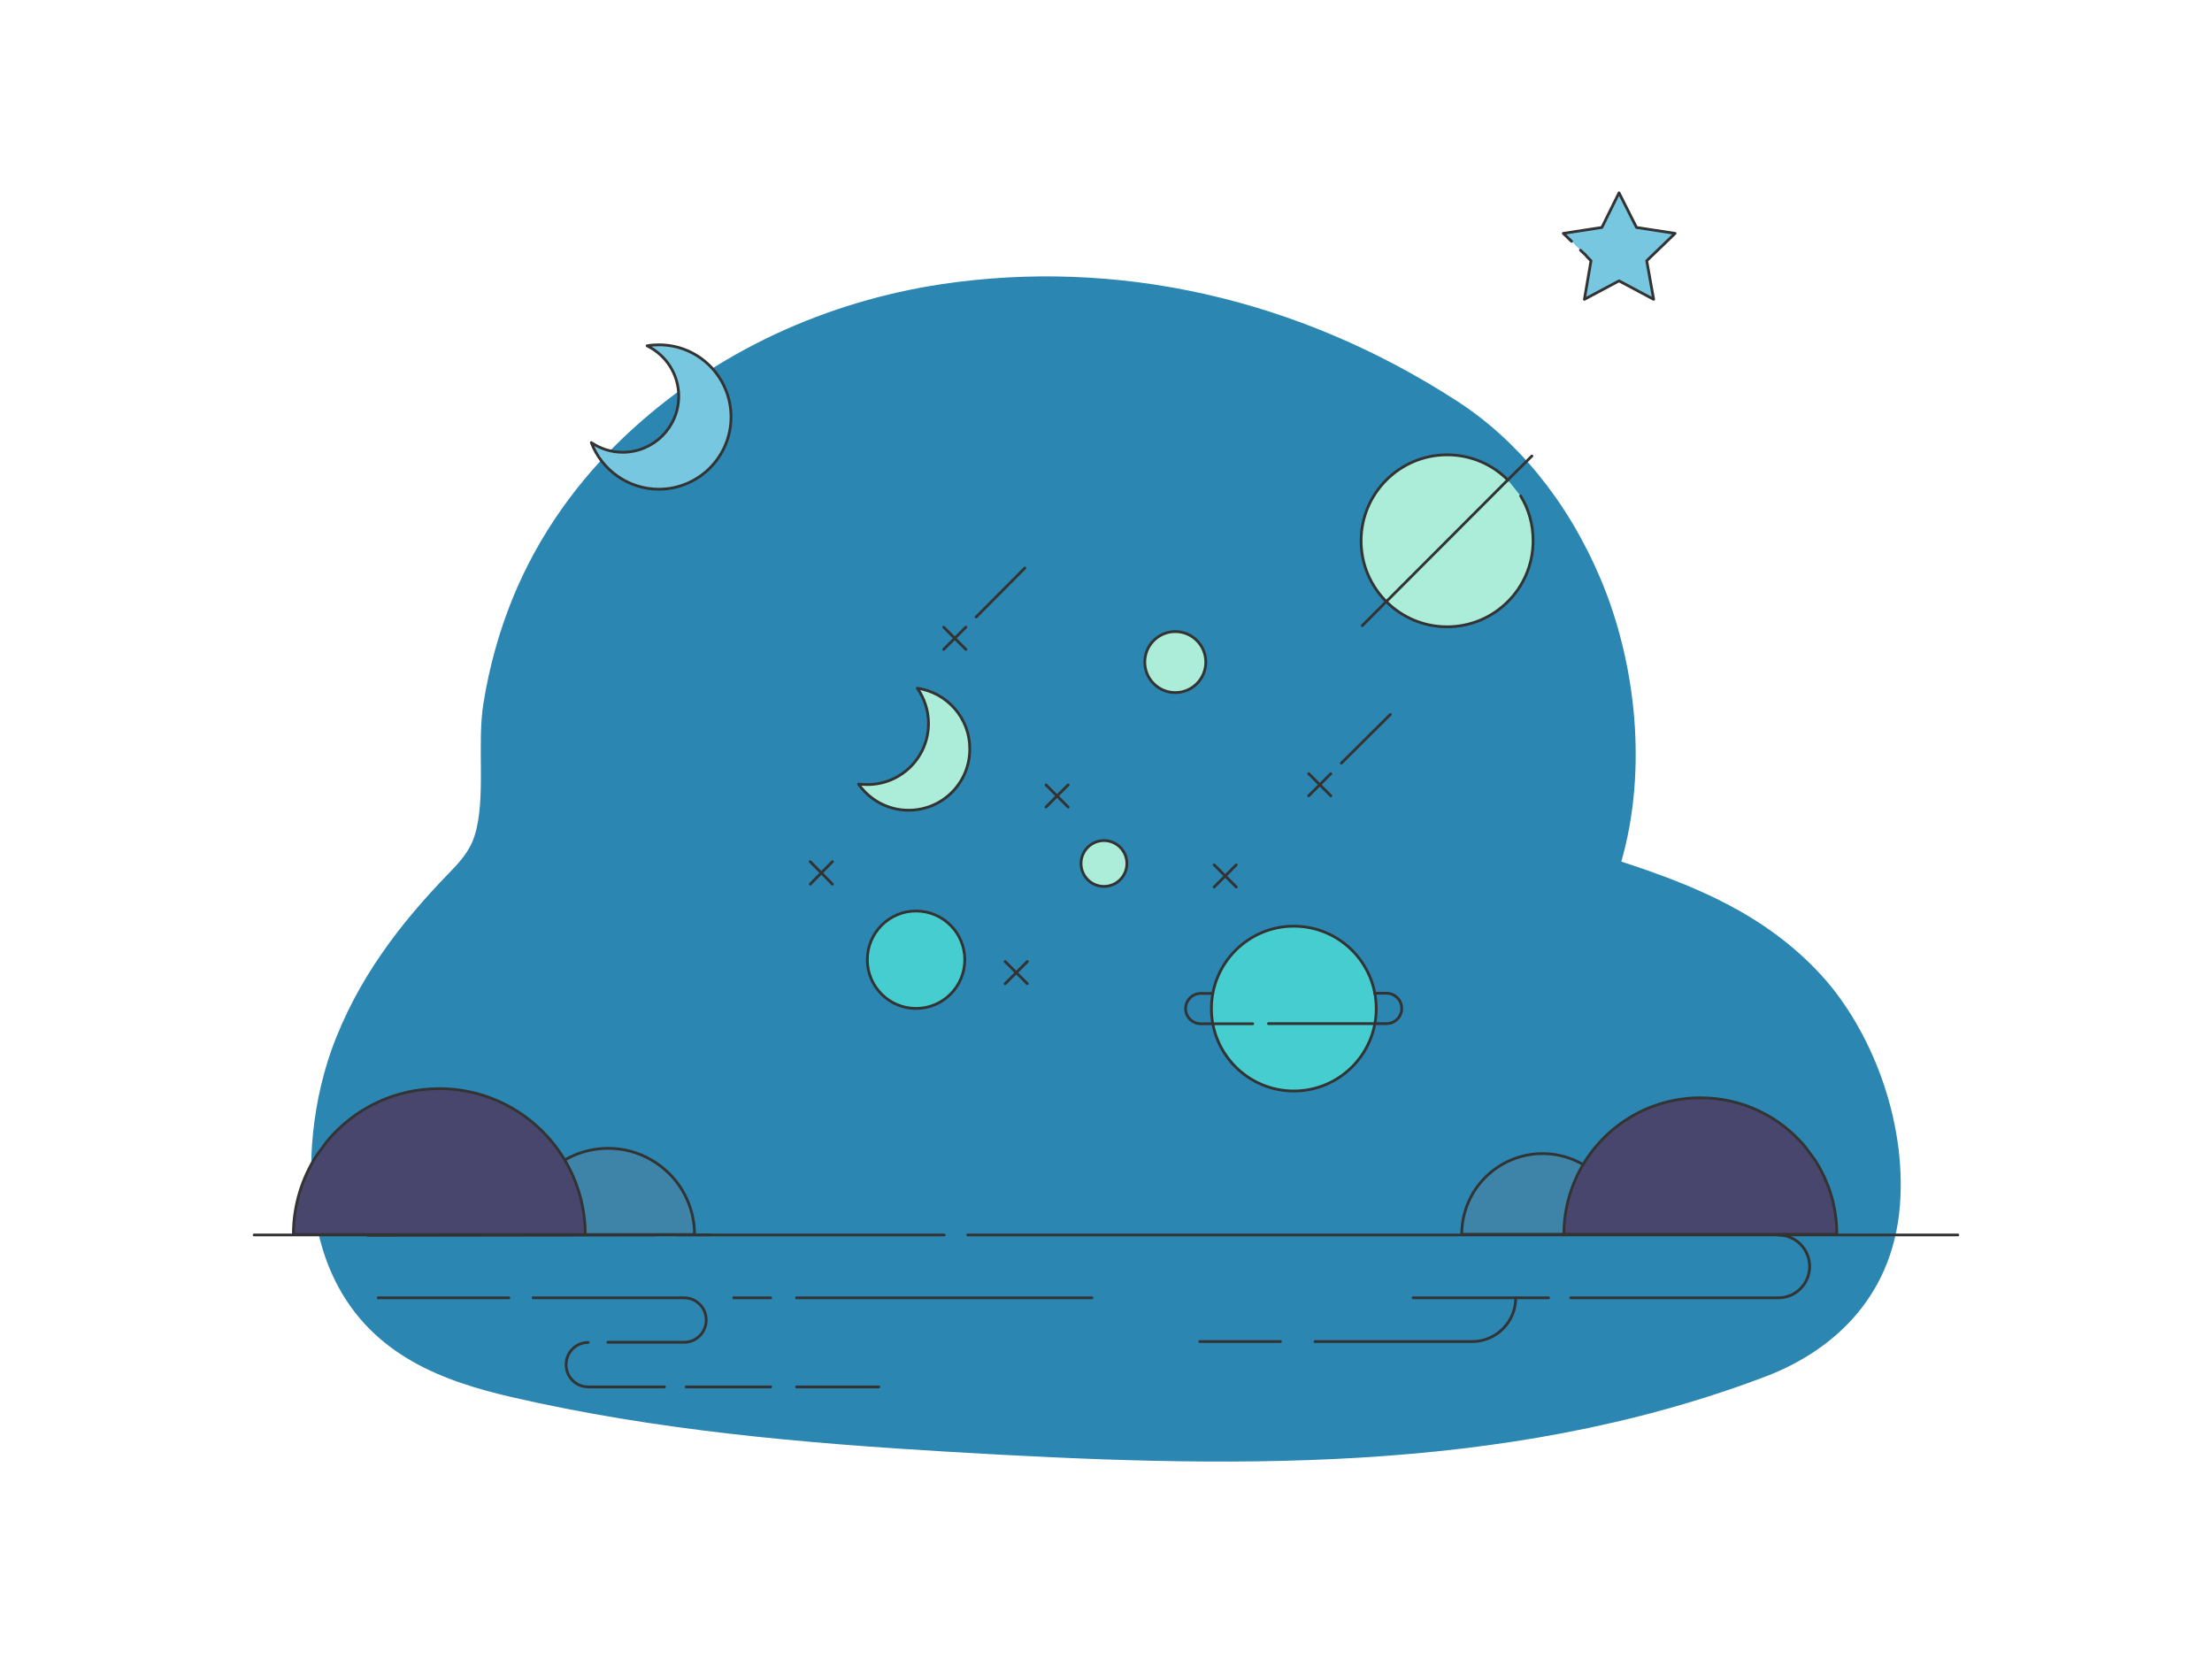 <svg width="1600" height="1200" viewBox="0 0 1600 1200" fill="none" xmlns="http://www.w3.org/2000/svg">
<g clip-path="url(#clip0_1043_2056)">
<path d="M225.7 828.05C227.33 804.72 232.13 781.26 239.52 760.16C258.15 708 290.32 667.11 324.21 632.12C331.7 624.38 339.48 616.39 343.22 604.73C351.77 577.86 344.86 538.54 349.66 508.92C353.88 482.45 360.99 457.03 370.59 433.3C389.99 385.6 419.08 346.81 451.44 316.01C518.08 252.71 600.27 217.85 680.35 205.66C807.39 186.52 938.65 215.36 1054.25 290.32C1096.89 317.97 1133.47 361.62 1157.48 418.1C1183.59 479.44 1191.75 557.02 1172.74 623.21C1223.92 639.98 1276.44 660.56 1317.64 705.64C1352.78 744.17 1379.09 808.91 1374.29 871.69C1368.82 941.8 1321.38 979.29 1275.39 996.32C1085.56 1067.88 882.67 1061.59 687.46 1050.19C581.07 1043.9 474.68 1034.72 369.73 1010.48C321.91 999.34 269.58 981.12 242.4 926.34C228.19 897.77 223.39 862.65 225.7 828.05Z" fill="#2B86B1"/>
<path d="M1099.91 358.73C1105.77 368.16 1108.92 379.32 1108.92 391.18C1108.92 425.5 1081.04 453.38 1046.72 453.38C1012.4 453.38 984.52 425.5 984.52 391.18C984.52 356.87 1012.4 328.99 1046.72 328.99C1063.88 328.99 1079.46 335.85 1090.76 347.29" fill="#ABEDD8"/>
<path d="M1099.91 358.73C1105.77 368.16 1108.92 379.32 1108.92 391.18C1108.92 425.5 1081.04 453.38 1046.72 453.38C1012.4 453.38 984.52 425.5 984.52 391.18C984.52 356.87 1012.4 328.99 1046.72 328.99C1063.88 328.99 1079.46 335.85 1090.76 347.29" stroke="#333333" stroke-width="2" stroke-linecap="round" stroke-linejoin="round"/>
<path d="M1108.06 329.84L1090.62 347.15L985.38 452.53" stroke="#333333" stroke-width="2" stroke-linecap="round" stroke-linejoin="round"/>
<path d="M513.48 893.18L265.88 893.51" stroke="#333333" stroke-width="2" stroke-linecap="round" stroke-linejoin="round"/>
<path d="M387.45 859.18L392.01 853.05C403.39 839.28 420.71 830.62 439.92 830.62C462.67 830.62 482.71 842.92 493.62 861.11C499.11 870.46 502.38 881.24 502.38 892.99H475.29H377.55C377.41 880.6 381.19 868.85 387.45 859.18Z" fill="#3D84A8" stroke="#333333" stroke-width="2" stroke-linecap="round" stroke-linejoin="round"/>
<path d="M229.04 835.73L236.69 825.37C256.03 802.15 285.15 787.46 317.71 787.46C356.31 787.46 390.08 808.19 408.55 839.14C417.9 854.94 423.33 873.27 423.33 892.99H377.59H212.23C212.18 871.94 218.45 852.27 229.04 835.73Z" fill="#48466D" stroke="#333333" stroke-width="2" stroke-linecap="round" stroke-linejoin="round"/>
<path d="M183.85 893.27H473.54" stroke="#333333" stroke-width="2" stroke-linecap="round" stroke-linejoin="round"/>
<path d="M490.28 893.27H682.93" stroke="#333333" stroke-width="2" stroke-linecap="round" stroke-linejoin="round"/>
<path d="M1136.11 938.74H1286.35C1298.87 938.74 1308.94 928.64 1308.94 916.06C1308.94 903.47 1298.87 893.37 1286.35 893.37" stroke="#333333" stroke-width="2" stroke-linecap="round" stroke-linejoin="round"/>
<path d="M951.16 970.4H1064.84C1082.2 970.4 1096.37 956.27 1096.37 938.74" stroke="#333333" stroke-width="2" stroke-linecap="round" stroke-linejoin="round"/>
<path d="M867.78 970.4H926.21" stroke="#333333" stroke-width="2" stroke-linecap="round" stroke-linejoin="round"/>
<path d="M1120.09 938.74H1022.12" stroke="#333333" stroke-width="2" stroke-linecap="round" stroke-linejoin="round"/>
<path d="M789.83 938.74H576.13" stroke="#333333" stroke-width="2" stroke-linecap="round" stroke-linejoin="round"/>
<path d="M557.44 938.74H530.74" stroke="#333333" stroke-width="2" stroke-linecap="round" stroke-linejoin="round"/>
<path d="M368.08 938.74H273.6" stroke="#333333" stroke-width="2" stroke-linecap="round" stroke-linejoin="round"/>
<path d="M385.54 938.74H494.8C503.74 938.74 510.82 945.96 510.82 954.83C510.82 963.8 503.63 970.91 494.8 970.91H439.66" stroke="#333333" stroke-width="2" stroke-linecap="round" stroke-linejoin="round"/>
<path d="M480.63 1003.19H425.49C416.55 1003.19 409.47 995.97 409.47 987.1C409.47 978.13 416.65 971.02 425.49 971.02" stroke="#333333" stroke-width="2" stroke-linecap="round" stroke-linejoin="round"/>
<path d="M496.34 1003.19H557.44" stroke="#333333" stroke-width="2" stroke-linecap="round" stroke-linejoin="round"/>
<path d="M576.13 1003.19H635.69" stroke="#333333" stroke-width="2" stroke-linecap="round" stroke-linejoin="round"/>
<path d="M699.98 893.27H1416.15" stroke="#333333" stroke-width="2" stroke-linecap="round" stroke-linejoin="round"/>
<path d="M476.72 249.42C473.86 249.42 471 249.59 468.05 250.13C481.64 256.75 490.94 270.61 490.94 286.62C490.94 308.97 472.79 327.13 450.43 327.13C442.12 327.13 434.34 324.62 427.72 320.15C435.14 339.82 454.37 353.86 476.54 353.86C505.34 353.86 528.77 330.44 528.77 301.64C528.77 272.85 505.52 249.42 476.72 249.42Z" fill="#78C7E0" stroke="#333333" stroke-width="2" stroke-linecap="round" stroke-linejoin="round"/>
<path d="M663.48 497.79C668.53 504.93 671.61 513.82 671.61 523.26C671.61 547.74 651.85 567.5 627.36 567.5C625.28 567.5 623.08 567.28 621 567.17C629.12 578.7 642.29 586.06 657.23 586.06C681.71 586.06 701.47 566.3 701.47 541.81C701.58 519.42 685 500.97 663.48 497.79Z" fill="#ABEDD8" stroke="#333333" stroke-width="2" stroke-linecap="round" stroke-linejoin="round"/>
<path d="M850.12 500.97C862.3 500.97 872.18 491.09 872.18 478.91C872.18 466.72 862.3 456.84 850.12 456.84C837.93 456.84 828.05 466.72 828.05 478.91C828.05 491.09 837.93 500.97 850.12 500.97Z" fill="#ABEDD8" stroke="#333333" stroke-width="2" stroke-linecap="round" stroke-linejoin="round"/>
<path d="M798.52 641.17C807.67 641.17 815.1 633.75 815.1 624.59C815.1 615.44 807.67 608.01 798.52 608.01C789.36 608.01 781.94 615.44 781.94 624.59C781.94 633.75 789.36 641.17 798.52 641.17Z" fill="#ABEDD8" stroke="#333333" stroke-width="2" stroke-linecap="round" stroke-linejoin="round"/>
<path d="M662.6 729.44C682.07 729.44 697.85 713.66 697.85 694.2C697.85 674.73 682.07 658.95 662.6 658.95C643.14 658.95 627.36 674.73 627.36 694.2C627.36 713.66 643.14 729.44 662.6 729.44Z" fill="#46CDCF" stroke="#333333" stroke-width="2" stroke-linecap="round" stroke-linejoin="round"/>
<path d="M935.86 789.16C968.78 789.16 995.47 762.47 995.47 729.55C995.47 696.62 968.78 669.93 935.86 669.93C902.93 669.93 876.25 696.62 876.25 729.55C876.25 762.47 902.93 789.16 935.86 789.16Z" fill="#46CDCF" stroke="#333333" stroke-width="2" stroke-linecap="round" stroke-linejoin="round"/>
<path d="M906.11 740.52H868.56C862.52 740.52 857.58 735.58 857.58 729.55C857.58 723.51 862.52 718.57 868.56 718.57H877.23" stroke="#333333" stroke-width="2" stroke-linecap="round" stroke-linejoin="round"/>
<path d="M994.26 718.46H1002.94C1008.97 718.46 1013.92 723.4 1013.92 729.44C1013.92 735.47 1008.97 740.41 1002.94 740.41H917.52" stroke="#333333" stroke-width="2" stroke-linecap="round" stroke-linejoin="round"/>
<path d="M682.59 453.66L698.61 469.69" stroke="#333333" stroke-width="2" stroke-linecap="round" stroke-linejoin="round"/>
<path d="M698.61 453.66L682.59 469.69" stroke="#333333" stroke-width="2" stroke-linecap="round" stroke-linejoin="round"/>
<path d="M741.32 410.84L706.08 446.3" stroke="#333333" stroke-width="2" stroke-linecap="round" stroke-linejoin="round"/>
<path d="M878.22 625.58L894.25 641.61" stroke="#333333" stroke-width="2" stroke-linecap="round" stroke-linejoin="round"/>
<path d="M894.25 625.58L878.22 641.61" stroke="#333333" stroke-width="2" stroke-linecap="round" stroke-linejoin="round"/>
<path d="M756.58 567.72L772.61 583.75" stroke="#333333" stroke-width="2" stroke-linecap="round" stroke-linejoin="round"/>
<path d="M772.61 567.72L756.58 583.75" stroke="#333333" stroke-width="2" stroke-linecap="round" stroke-linejoin="round"/>
<path d="M586.08 623.27L602.11 639.52" stroke="#333333" stroke-width="2" stroke-linecap="round" stroke-linejoin="round"/>
<path d="M602.11 623.27L586.08 639.52" stroke="#333333" stroke-width="2" stroke-linecap="round" stroke-linejoin="round"/>
<path d="M727.05 695.51L743.08 711.54" stroke="#333333" stroke-width="2" stroke-linecap="round" stroke-linejoin="round"/>
<path d="M743.08 695.51L727.05 711.54" stroke="#333333" stroke-width="2" stroke-linecap="round" stroke-linejoin="round"/>
<path d="M946.62 559.6L962.65 575.63" stroke="#333333" stroke-width="2" stroke-linecap="round" stroke-linejoin="round"/>
<path d="M962.65 559.6L946.62 575.63" stroke="#333333" stroke-width="2" stroke-linecap="round" stroke-linejoin="round"/>
<path d="M1005.68 516.78L970.22 552.02" stroke="#333333" stroke-width="2" stroke-linecap="round" stroke-linejoin="round"/>
<path d="M1136.74 174.54L1130.78 168.82L1158.68 164.52L1171.09 139.48L1183.73 164.52L1211.64 168.82L1191.12 188.61L1196.13 216.52L1171.09 203.16L1146.04 216.52L1150.81 188.61L1148.19 185.99L1146.76 184.32L1143.18 180.98" fill="#78C7E0"/>
<path d="M1136.74 174.54L1130.78 168.82L1158.68 164.52L1171.09 139.48L1183.73 164.52L1211.64 168.82L1191.12 188.61L1196.13 216.52L1171.09 203.16L1146.04 216.52L1150.81 188.61L1148.19 185.99L1146.76 184.32L1143.18 180.98" stroke="#333333" stroke-width="2" stroke-linecap="round" stroke-linejoin="round"/>
<path d="M1164.78 861.15L1160.51 855.42C1149.87 842.54 1133.68 834.44 1115.72 834.44C1094.44 834.44 1075.7 845.94 1065.49 862.95C1060.37 871.7 1057.31 881.78 1057.31 892.76H1082.64H1174.04C1174.17 881.17 1170.63 870.19 1164.78 861.15Z" fill="#3D84A8" stroke="#333333" stroke-width="2" stroke-linecap="round" stroke-linejoin="round"/>
<path d="M1312.91 839.22L1305.76 829.53C1287.67 807.82 1260.44 794.08 1229.99 794.08C1193.89 794.08 1162.32 813.46 1145.05 842.41C1136.31 857.18 1131.22 874.33 1131.22 892.76H1173.99H1328.63C1328.67 873.08 1322.81 854.68 1312.91 839.22Z" fill="#48466D" stroke="#333333" stroke-width="2" stroke-linecap="round" stroke-linejoin="round"/>
</g>
<defs>
<clipPath id="clip0_1043_2056">
<rect width="1600" height="1200" fill="white"/>
</clipPath>
</defs>
</svg>
